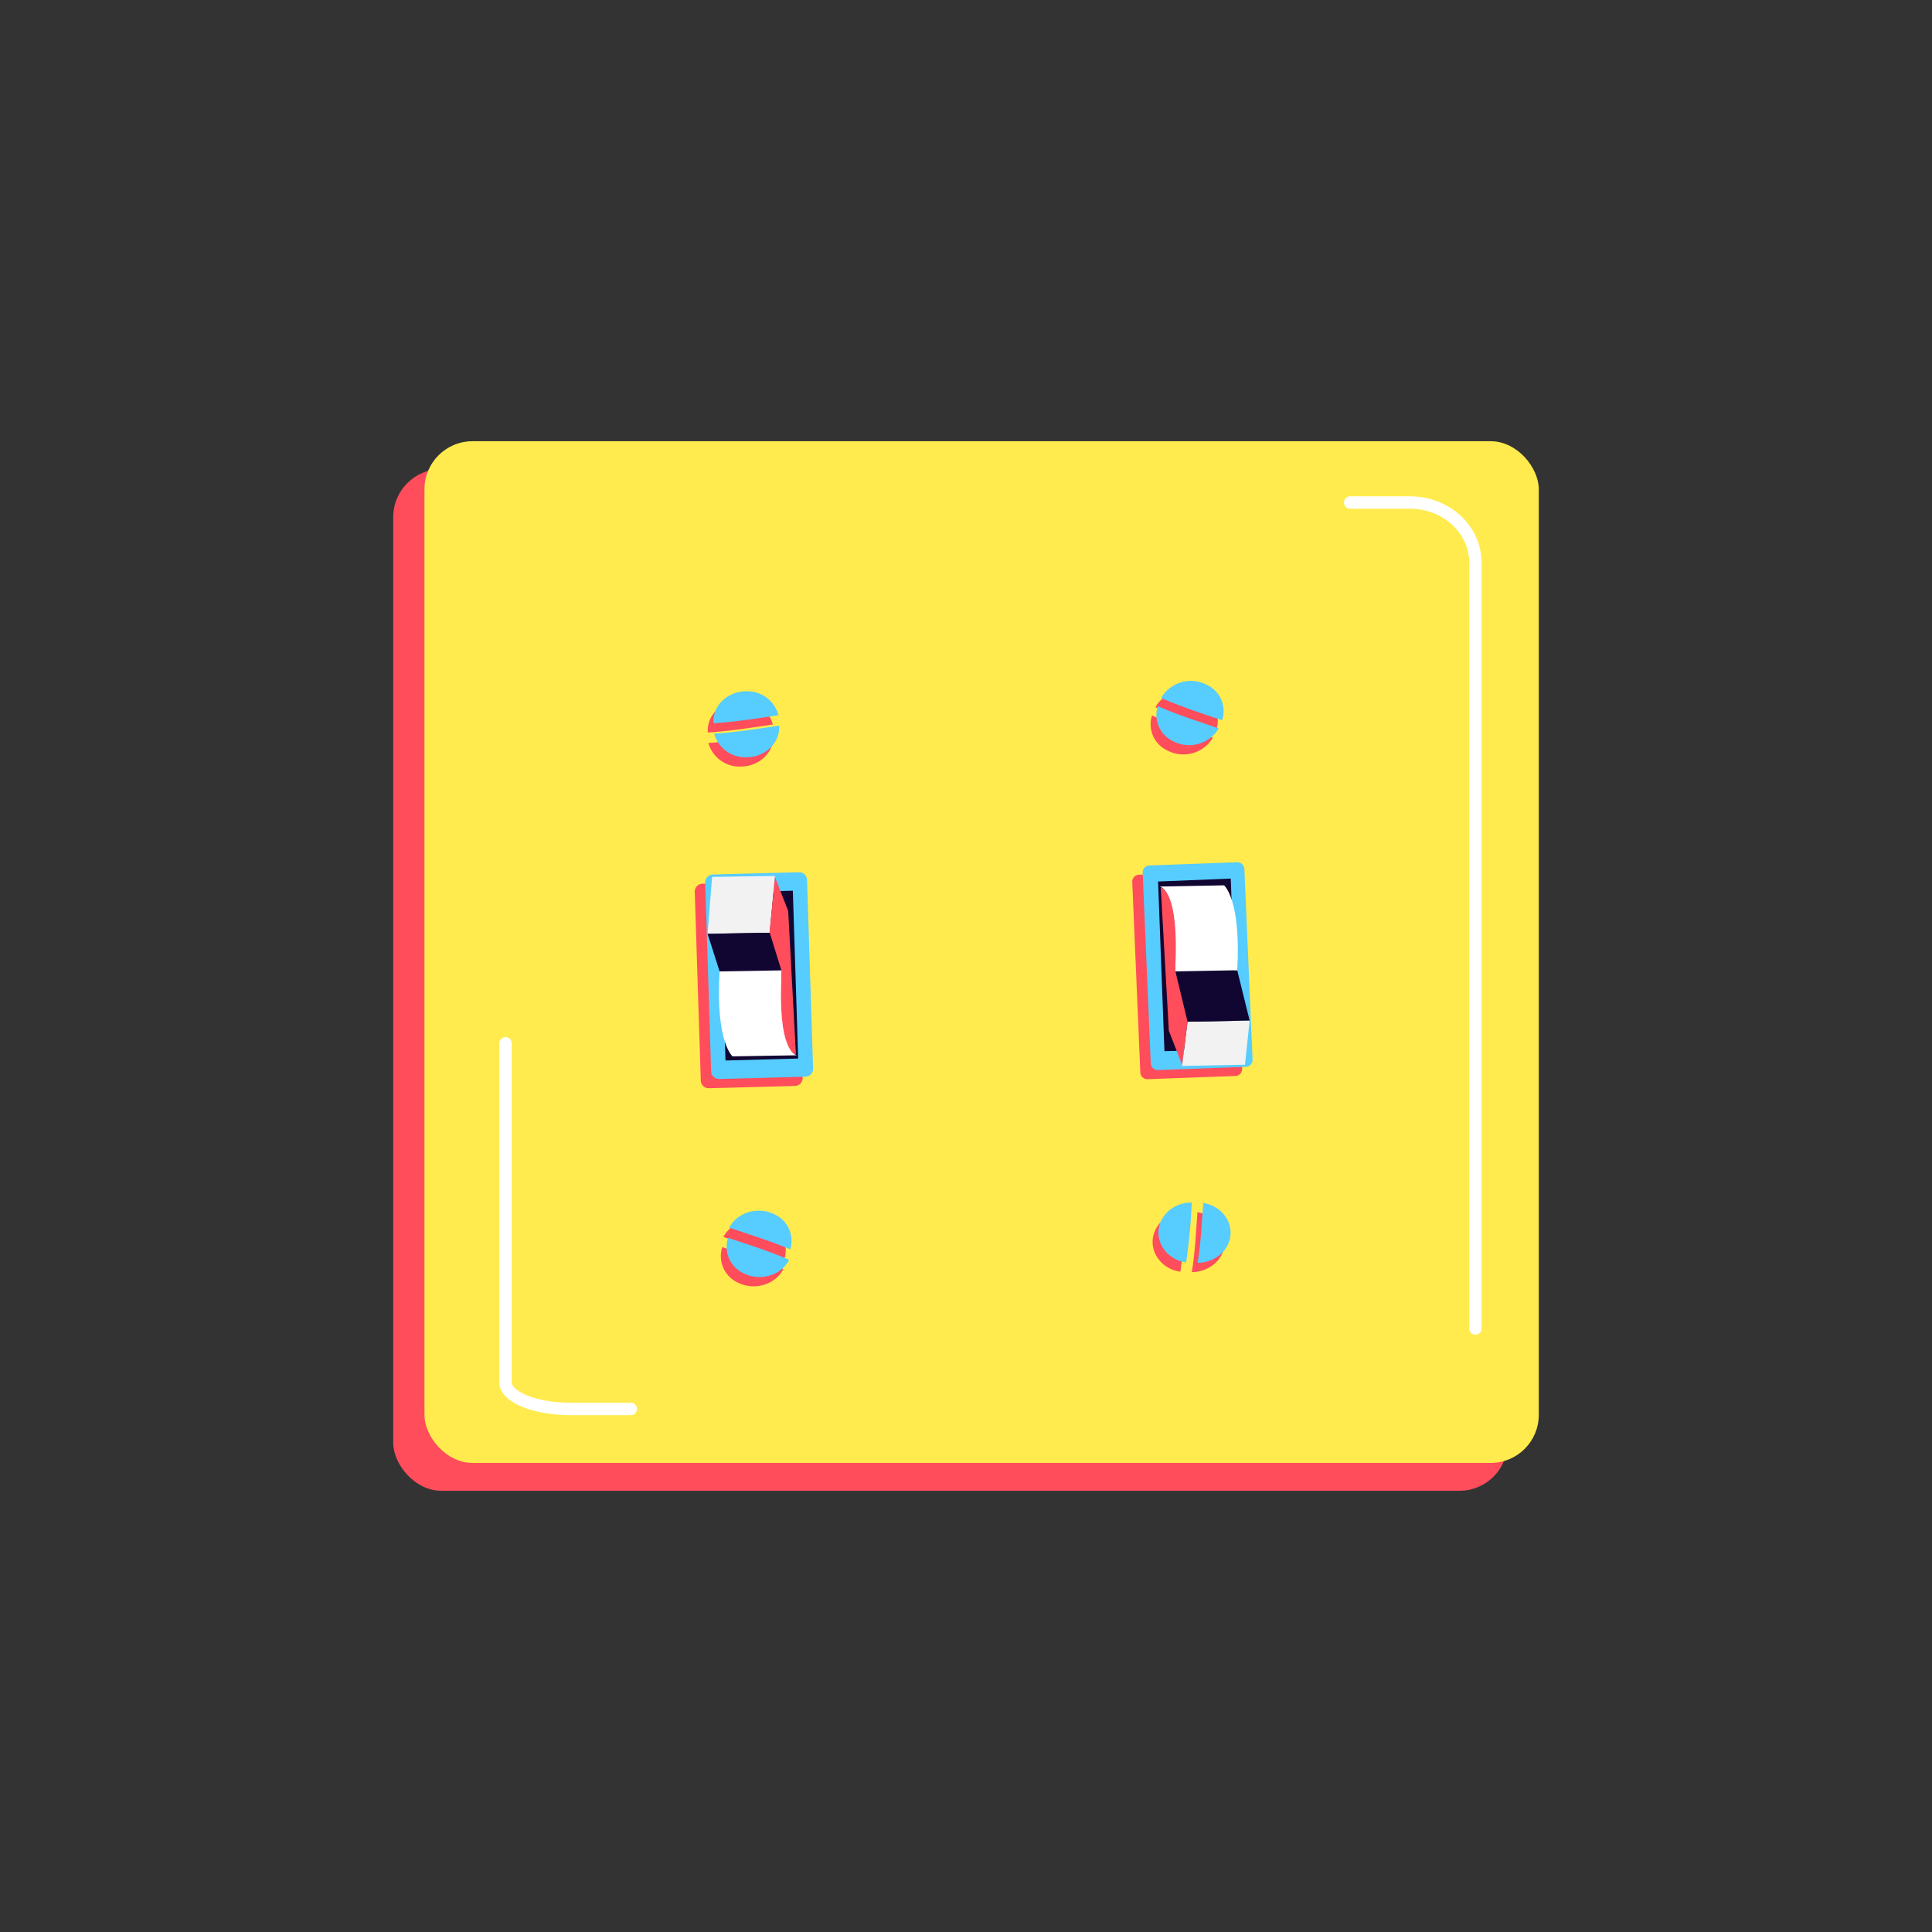 <svg xmlns="http://www.w3.org/2000/svg" viewBox="0 0 600 600"><rect x="0" y="0" width="600" height="600" fill="#333333" stroke="none"/><defs><style>.cls-1{fill:#ff4d5c;}.cls-2{fill:#ffeb4d;}.cls-3{fill:none;stroke:#fff;stroke-linecap:round;stroke-linejoin:round;stroke-width:3.85px;}.cls-4{fill:#57ccff;}.cls-5{fill:#110631;}.cls-6{fill:#f2f2f2;}.cls-7{fill:#fff;}</style></defs><title>poolside</title><g id="socket"><rect class="cls-1" x="122.12" y="145.68" width="346.06" height="317.29" rx="14.91" ry="14.91"/><rect class="cls-2" x="131.82" y="137.03" width="346.06" height="317.29" rx="14.91" ry="14.91"/><path class="cls-3" d="M419.3,156.06h18.55c11.24,0,20.35,8.35,20.35,18.66V412.58"/><path class="cls-3" d="M195.9,437.57H177.35c-11.24,0-20.35-3.7-20.35-8.26V324"/><path class="cls-1" d="M240,225a10,10,0,0,0-10-7.45c-5.64,0-10.21,4.19-10.21,9.36,0,.19,0,.38,0,.57C226.54,227.08,233.25,226,240,225Z"/><path class="cls-1" d="M220,230.73a10.05,10.05,0,0,0,10,7.34c5.64,0,10.21-4.19,10.21-9.36,0-.16,0-.32,0-.47C233.44,229.2,226.75,230.31,220,230.73Z"/><path class="cls-1" d="M377.74,226.57a9,9,0,0,0-4.72-11,10.72,10.72,0,0,0-13.91,3.56c-.1.17-.19.34-.28.51C364.95,222.34,371.37,224.42,377.74,226.57Z"/><path class="cls-1" d="M357.76,222.19a9,9,0,0,0,4.76,10.88,10.72,10.72,0,0,0,13.91-3.56c.09-.14.15-.28.23-.42C370.3,226.91,363.88,224.86,357.76,222.19Z"/><path class="cls-1" d="M368.3,376.34c-4.74-.06-9,2.92-10.1,7.33-1.23,5,2.24,10.05,7.75,11.18l.61.1A182,182,0,0,0,368.3,376.34Z"/><path class="cls-1" d="M370.13,395.06c4.69,0,8.92-3,10-7.32,1.23-5-2.24-10.05-7.75-11.18l-.51-.08C371.43,382.69,371.14,388.91,370.13,395.06Z"/><path class="cls-1" d="M224.3,387.31a9.06,9.06,0,0,0,4.82,11c4.94,2.5,11.15.86,13.88-3.67.1-.17.18-.34.27-.51C237.13,391.44,230.69,389.41,224.3,387.31Z"/><path class="cls-1" d="M243.62,390.91a9.06,9.06,0,0,0-4.85-10.85c-4.94-2.5-11.15-.86-13.88,3.67-.08.14-.15.28-.23.43C231,386.28,237.48,388.28,243.62,390.91Z"/><path class="cls-4" d="M241.76,222.13a10,10,0,0,0-10-7.45c-5.64,0-10.21,4.19-10.21,9.36,0,.19,0,.38,0,.57C228.34,224.2,235.05,223.12,241.76,222.13Z"/><path class="cls-4" d="M221.79,227.85a10.05,10.05,0,0,0,10,7.34c5.64,0,10.21-4.19,10.21-9.36,0-.16,0-.32,0-.47C235.25,226.33,228.56,227.43,221.79,227.85Z"/><path class="cls-4" d="M379.54,223.69a9,9,0,0,0-4.72-11,10.72,10.72,0,0,0-13.91,3.56c-.1.17-.19.34-.28.51C366.75,219.46,373.18,221.54,379.54,223.69Z"/><path class="cls-4" d="M359.56,219.31a9,9,0,0,0,4.76,10.88,10.72,10.72,0,0,0,13.91-3.56c.09-.14.15-.28.23-.42C372.11,224,365.69,222,359.56,219.31Z"/><path class="cls-4" d="M370.11,373.46c-4.74-.06-9,2.92-10.1,7.33-1.23,5,2.24,10.05,7.75,11.18l.61.1A182,182,0,0,0,370.11,373.46Z"/><path class="cls-4" d="M371.93,392.18c4.69,0,8.92-3,10-7.32,1.23-5-2.24-10.05-7.75-11.18l-.51-.08C373.23,379.81,372.95,386,371.93,392.18Z"/><path class="cls-4" d="M226.1,384.43a9.06,9.06,0,0,0,4.82,11c4.94,2.5,11.15.86,13.88-3.67.1-.17.18-.34.27-.51C238.93,388.56,232.49,386.54,226.1,384.43Z"/><path class="cls-4" d="M245.43,388a9.06,9.06,0,0,0-4.85-10.85c-4.94-2.5-11.15-.86-13.88,3.67-.08.14-.15.28-.23.43C232.84,383.41,239.28,385.41,245.43,388Z"/><path class="cls-1" d="M246.79,337.25l-26.52.71a2.47,2.47,0,0,1-2.63-2.28l-1.88-58.82a2.44,2.44,0,0,1,2.48-2.41l26.52-.71a2.47,2.47,0,0,1,2.63,2.28l1.88,58.82A2.44,2.44,0,0,1,246.79,337.25Z"/><path class="cls-1" d="M353.8,271.65l27.11-1a2.19,2.19,0,0,1,2.34,2L385.76,332a2.15,2.15,0,0,1-2.17,2.15l-27.11,1a2.19,2.19,0,0,1-2.34-2l-2.51-59.35A2.15,2.15,0,0,1,353.8,271.65Z"/><path class="cls-4" d="M250,334.38l-26.52.71a2.47,2.47,0,0,1-2.63-2.28L219,274a2.44,2.44,0,0,1,2.48-2.41l26.52-.71a2.47,2.47,0,0,1,2.63,2.28L252.52,332A2.44,2.44,0,0,1,250,334.38Z"/><path class="cls-4" d="M357,268.78l27.11-1a2.19,2.19,0,0,1,2.34,2L389,329.16a2.15,2.15,0,0,1-2.17,2.15l-27.11,1a2.19,2.19,0,0,1-2.34-2l-2.51-59.35A2.15,2.15,0,0,1,357,268.78Z"/><polygon class="cls-5" points="247.88 328.74 225.31 329.35 223.64 277.22 246.22 276.62 247.88 328.74"/><polygon class="cls-6" points="221.15 272.33 240.67 272.01 239.04 289.67 219.74 289.99 221.15 272.33"/><polygon class="cls-5" points="219.74 289.99 239.04 289.67 242.78 301.36 223.48 301.68 219.74 289.99"/><path class="cls-7" d="M223.48,301.68l19.3-.32s-.87,24.85,4.67,26.37l-19.94.33S222.16,323.74,223.48,301.68Z"/><path class="cls-1" d="M240.67,272.38l4.11,10.53,2.4,44.56s-5.88-.65-4.41-25.79L239,289.52Z"/><polygon class="cls-5" points="359.65 273.76 382.22 272.85 384.21 325.75 361.63 326.46 359.65 273.76"/><polygon class="cls-6" points="386.64 330.66 367.12 331.03 368.79 317.3 388.09 316.94 386.64 330.66"/><polygon class="cls-5" points="388.09 316.94 368.79 317.3 364.93 301.68 384.23 301.32 388.09 316.94"/><path class="cls-7" d="M384.23,301.32l-19.3.36s.8-24.85-4.74-26.36l19.94-.37S385.49,279.26,384.23,301.32Z"/><path class="cls-1" d="M367.12,330.66,363,320.14l-2.52-44.55s5.88.64,4.48,25.78l3.85,15.93Z"/></g></svg>